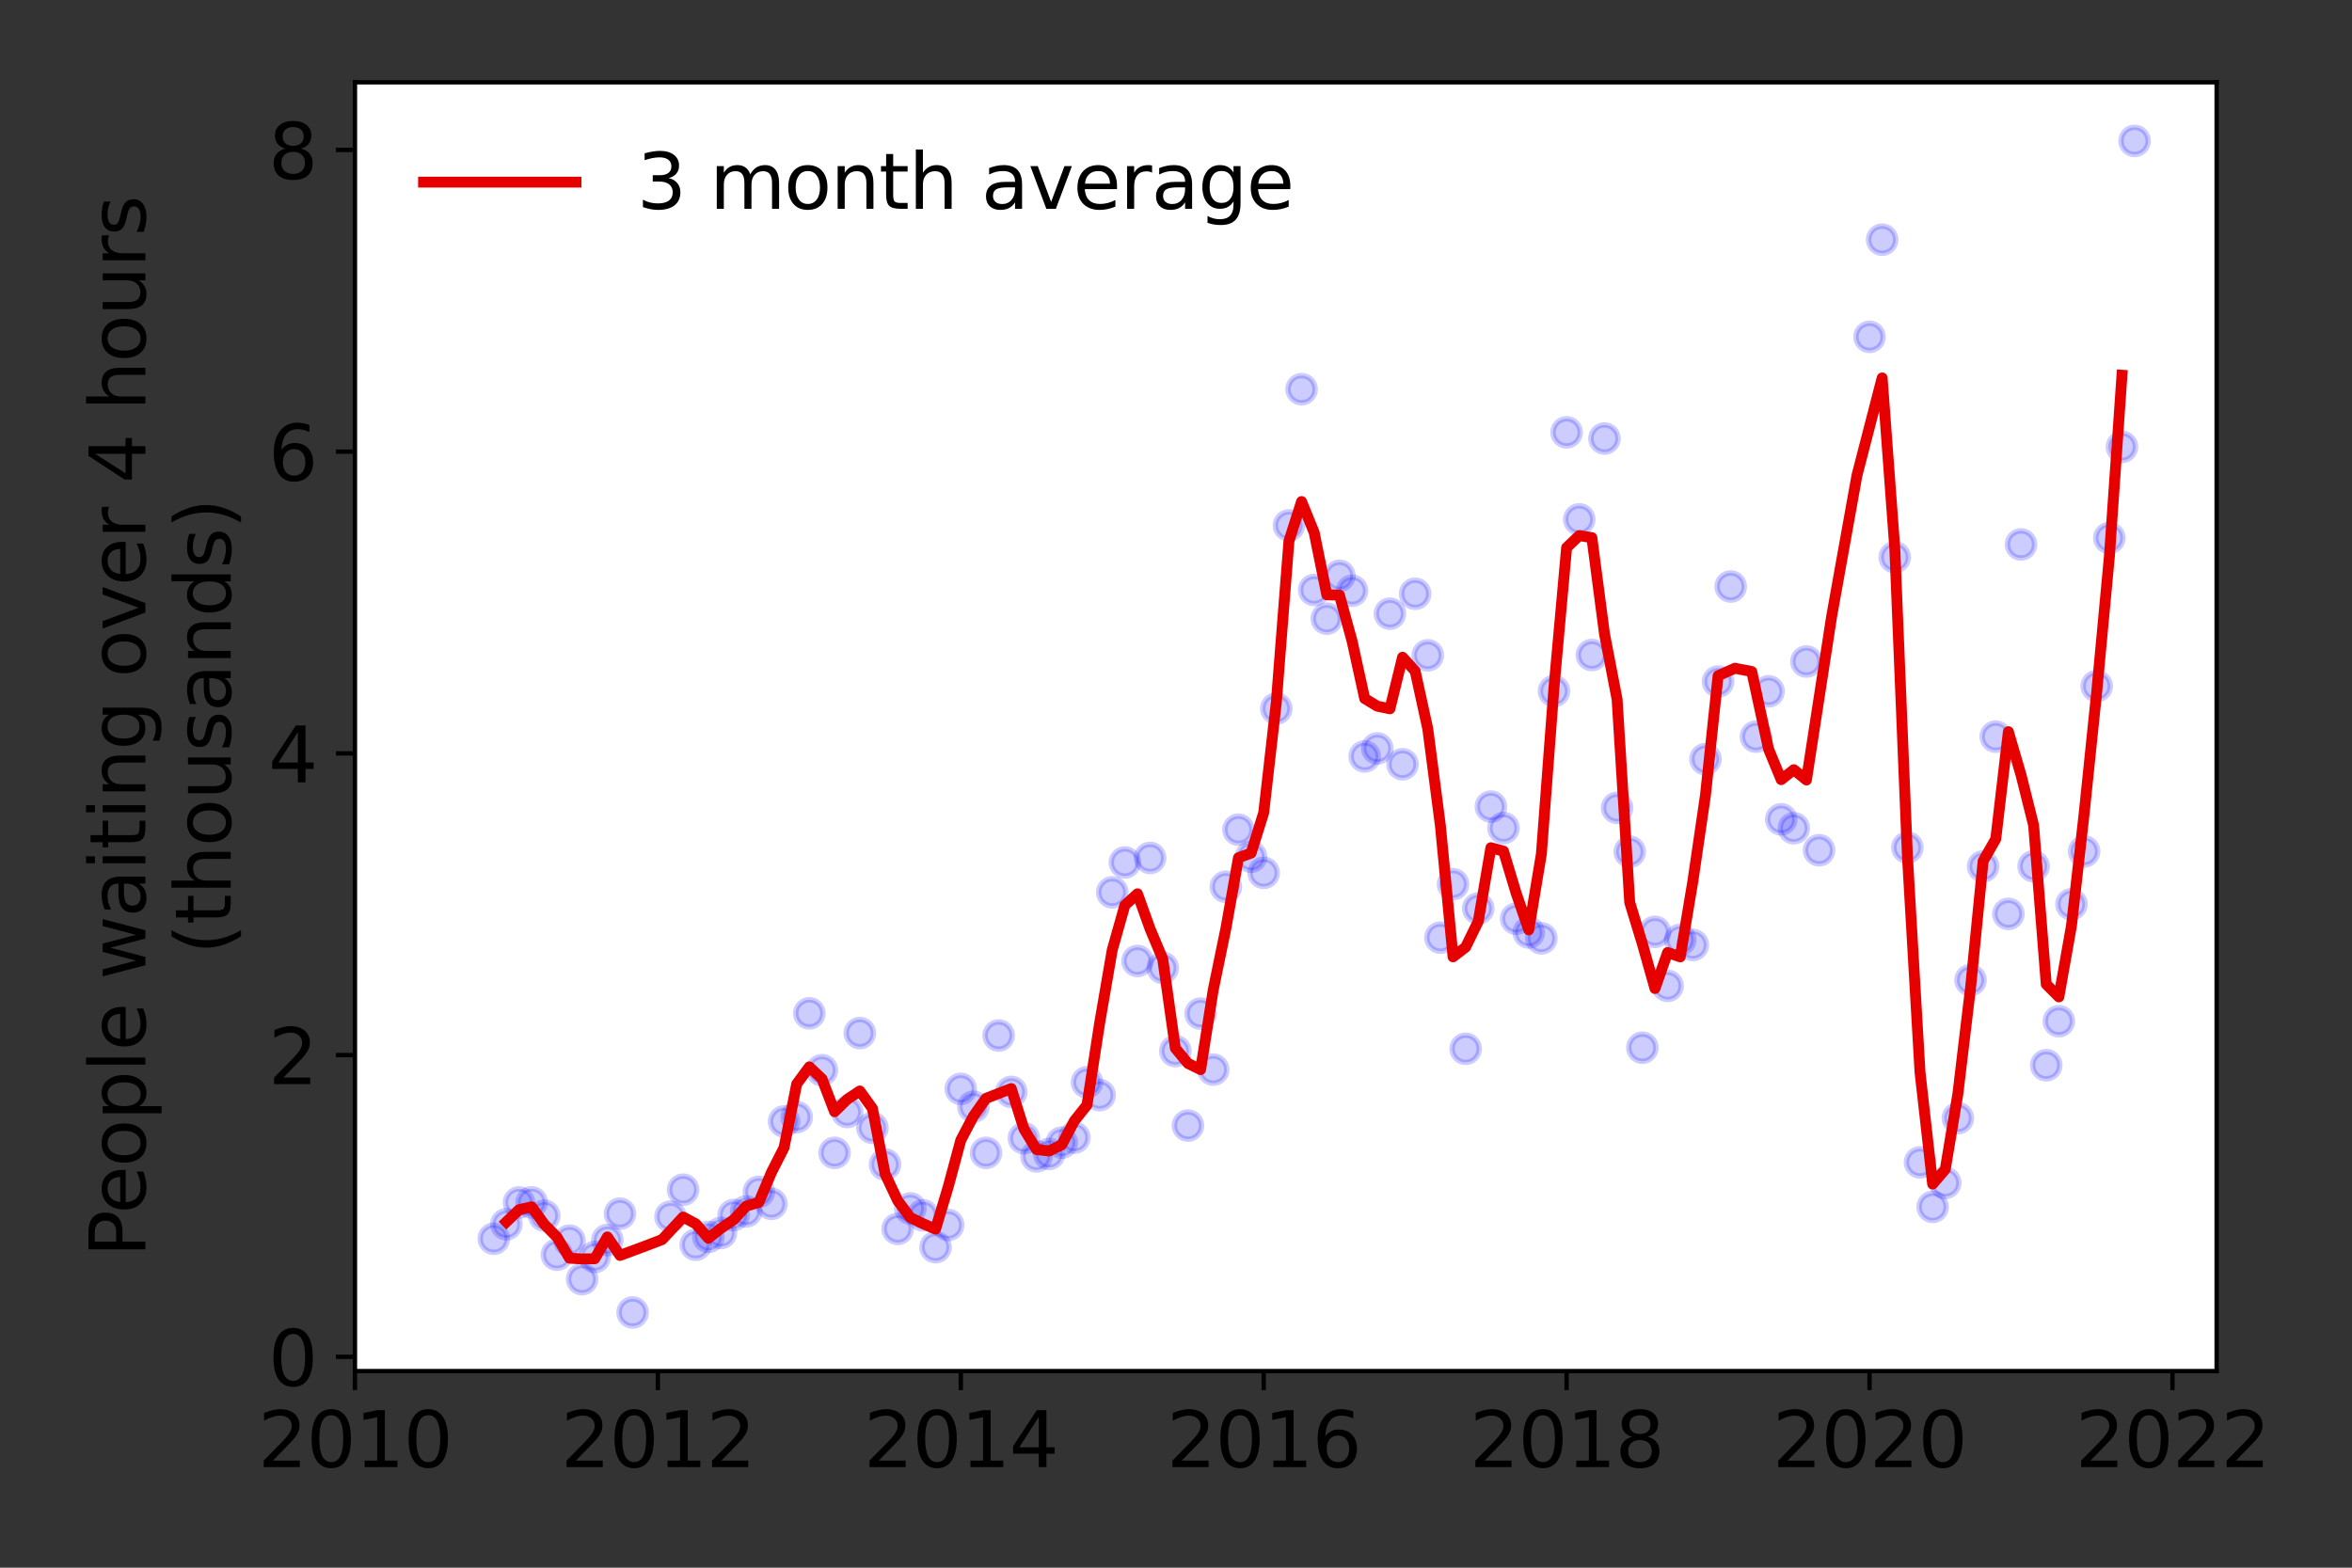 <?xml version="1.0" encoding="utf-8" standalone="no"?>
<!DOCTYPE svg PUBLIC "-//W3C//DTD SVG 1.1//EN"
  "http://www.w3.org/Graphics/SVG/1.1/DTD/svg11.dtd">
<svg height="288pt" version="1.1" viewBox="0 0 432 288" width="432pt" xmlns="http://www.w3.org/2000/svg" xmlns:xlink="http://www.w3.org/1999/xlink">
 <rect x="0" y="0" width="432" height="288" fill="#333333" stroke="none"/>
 <defs>
  <style type="text/css">*{stroke-linecap:butt;stroke-linejoin:round;}</style>
 </defs>
 <g id="figure_1">
  <g id="patch_1">
   <path d="M 0 288 
L 432 288 
L 432 0 
L 0 0 
z
" style="fill:none;"/>
  </g>
  <g id="axes_1">
   <g id="patch_2">
    <path d="M 65.195 251.88 
L 407.137 251.88 
L 407.137 15.12 
L 65.195 15.12 
z
" style="fill:#ffffff;"/>
   </g>
   <g id="matplotlib.axis_1">
    <g id="xtick_1">
     <g id="line2d_1">
      <defs>
       <path d="M 0 0 
L 0 3.5 
" id="m4b6d25c9b2" style="stroke:#000000;stroke-width:0.8;"/>
      </defs>
      <g>
       <use style="stroke:#000000;stroke-width:0.8;" x="65.195" xlink:href="#m4b6d25c9b2" y="251.88"/>
      </g>
     </g>
     <g id="text_1">
      <!-- 2010 -->
      <g transform="translate(47.38 269.518)scale(0.14 -0.14)">
       <defs>
        <path d="M 1228 531 
L 3431 531 
L 3431 0 
L 469 0 
L 469 531 
Q 828 903 1448 1529 
Q 2069 2156 2228 2338 
Q 2531 2678 2651 2914 
Q 2772 3150 2772 3378 
Q 2772 3750 2511 3984 
Q 2250 4219 1831 4219 
Q 1534 4219 1204 4116 
Q 875 4013 500 3803 
L 500 4441 
Q 881 4594 1212 4672 
Q 1544 4750 1819 4750 
Q 2544 4750 2975 4387 
Q 3406 4025 3406 3419 
Q 3406 3131 3298 2873 
Q 3191 2616 2906 2266 
Q 2828 2175 2409 1742 
Q 1991 1309 1228 531 
z
" id="DejaVuSans-32" transform="scale(0.016)"/>
        <path d="M 2034 4250 
Q 1547 4250 1301 3770 
Q 1056 3291 1056 2328 
Q 1056 1369 1301 889 
Q 1547 409 2034 409 
Q 2525 409 2770 889 
Q 3016 1369 3016 2328 
Q 3016 3291 2770 3770 
Q 2525 4250 2034 4250 
z
M 2034 4750 
Q 2819 4750 3233 4129 
Q 3647 3509 3647 2328 
Q 3647 1150 3233 529 
Q 2819 -91 2034 -91 
Q 1250 -91 836 529 
Q 422 1150 422 2328 
Q 422 3509 836 4129 
Q 1250 4750 2034 4750 
z
" id="DejaVuSans-30" transform="scale(0.016)"/>
        <path d="M 794 531 
L 1825 531 
L 1825 4091 
L 703 3866 
L 703 4441 
L 1819 4666 
L 2450 4666 
L 2450 531 
L 3481 531 
L 3481 0 
L 794 0 
L 794 531 
z
" id="DejaVuSans-31" transform="scale(0.016)"/>
       </defs>
       <use xlink:href="#DejaVuSans-32"/>
       <use x="63.623" xlink:href="#DejaVuSans-30"/>
       <use x="127.246" xlink:href="#DejaVuSans-31"/>
       <use x="190.869" xlink:href="#DejaVuSans-30"/>
      </g>
     </g>
    </g>
    <g id="xtick_2">
     <g id="line2d_2">
      <g>
       <use style="stroke:#000000;stroke-width:0.8;" x="120.833" xlink:href="#m4b6d25c9b2" y="251.88"/>
      </g>
     </g>
     <g id="text_2">
      <!-- 2012 -->
      <g transform="translate(103.018 269.518)scale(0.14 -0.14)">
       <use xlink:href="#DejaVuSans-32"/>
       <use x="63.623" xlink:href="#DejaVuSans-30"/>
       <use x="127.246" xlink:href="#DejaVuSans-31"/>
       <use x="190.869" xlink:href="#DejaVuSans-32"/>
      </g>
     </g>
    </g>
    <g id="xtick_3">
     <g id="line2d_3">
      <g>
       <use style="stroke:#000000;stroke-width:0.8;" x="176.471" xlink:href="#m4b6d25c9b2" y="251.88"/>
      </g>
     </g>
     <g id="text_3">
      <!-- 2014 -->
      <g transform="translate(158.656 269.518)scale(0.14 -0.14)">
       <defs>
        <path d="M 2419 4116 
L 825 1625 
L 2419 1625 
L 2419 4116 
z
M 2253 4666 
L 3047 4666 
L 3047 1625 
L 3713 1625 
L 3713 1100 
L 3047 1100 
L 3047 0 
L 2419 0 
L 2419 1100 
L 313 1100 
L 313 1709 
L 2253 4666 
z
" id="DejaVuSans-34" transform="scale(0.016)"/>
       </defs>
       <use xlink:href="#DejaVuSans-32"/>
       <use x="63.623" xlink:href="#DejaVuSans-30"/>
       <use x="127.246" xlink:href="#DejaVuSans-31"/>
       <use x="190.869" xlink:href="#DejaVuSans-34"/>
      </g>
     </g>
    </g>
    <g id="xtick_4">
     <g id="line2d_4">
      <g>
       <use style="stroke:#000000;stroke-width:0.8;" x="232.109" xlink:href="#m4b6d25c9b2" y="251.88"/>
      </g>
     </g>
     <g id="text_4">
      <!-- 2016 -->
      <g transform="translate(214.294 269.518)scale(0.14 -0.14)">
       <defs>
        <path d="M 2113 2584 
Q 1688 2584 1439 2293 
Q 1191 2003 1191 1497 
Q 1191 994 1439 701 
Q 1688 409 2113 409 
Q 2538 409 2786 701 
Q 3034 994 3034 1497 
Q 3034 2003 2786 2293 
Q 2538 2584 2113 2584 
z
M 3366 4563 
L 3366 3988 
Q 3128 4100 2886 4159 
Q 2644 4219 2406 4219 
Q 1781 4219 1451 3797 
Q 1122 3375 1075 2522 
Q 1259 2794 1537 2939 
Q 1816 3084 2150 3084 
Q 2853 3084 3261 2657 
Q 3669 2231 3669 1497 
Q 3669 778 3244 343 
Q 2819 -91 2113 -91 
Q 1303 -91 875 529 
Q 447 1150 447 2328 
Q 447 3434 972 4092 
Q 1497 4750 2381 4750 
Q 2619 4750 2861 4703 
Q 3103 4656 3366 4563 
z
" id="DejaVuSans-36" transform="scale(0.016)"/>
       </defs>
       <use xlink:href="#DejaVuSans-32"/>
       <use x="63.623" xlink:href="#DejaVuSans-30"/>
       <use x="127.246" xlink:href="#DejaVuSans-31"/>
       <use x="190.869" xlink:href="#DejaVuSans-36"/>
      </g>
     </g>
    </g>
    <g id="xtick_5">
     <g id="line2d_5">
      <g>
       <use style="stroke:#000000;stroke-width:0.8;" x="287.747" xlink:href="#m4b6d25c9b2" y="251.88"/>
      </g>
     </g>
     <g id="text_5">
      <!-- 2018 -->
      <g transform="translate(269.932 269.518)scale(0.14 -0.14)">
       <defs>
        <path d="M 2034 2216 
Q 1584 2216 1326 1975 
Q 1069 1734 1069 1313 
Q 1069 891 1326 650 
Q 1584 409 2034 409 
Q 2484 409 2743 651 
Q 3003 894 3003 1313 
Q 3003 1734 2745 1975 
Q 2488 2216 2034 2216 
z
M 1403 2484 
Q 997 2584 770 2862 
Q 544 3141 544 3541 
Q 544 4100 942 4425 
Q 1341 4750 2034 4750 
Q 2731 4750 3128 4425 
Q 3525 4100 3525 3541 
Q 3525 3141 3298 2862 
Q 3072 2584 2669 2484 
Q 3125 2378 3379 2068 
Q 3634 1759 3634 1313 
Q 3634 634 3220 271 
Q 2806 -91 2034 -91 
Q 1263 -91 848 271 
Q 434 634 434 1313 
Q 434 1759 690 2068 
Q 947 2378 1403 2484 
z
M 1172 3481 
Q 1172 3119 1398 2916 
Q 1625 2713 2034 2713 
Q 2441 2713 2670 2916 
Q 2900 3119 2900 3481 
Q 2900 3844 2670 4047 
Q 2441 4250 2034 4250 
Q 1625 4250 1398 4047 
Q 1172 3844 1172 3481 
z
" id="DejaVuSans-38" transform="scale(0.016)"/>
       </defs>
       <use xlink:href="#DejaVuSans-32"/>
       <use x="63.623" xlink:href="#DejaVuSans-30"/>
       <use x="127.246" xlink:href="#DejaVuSans-31"/>
       <use x="190.869" xlink:href="#DejaVuSans-38"/>
      </g>
     </g>
    </g>
    <g id="xtick_6">
     <g id="line2d_6">
      <g>
       <use style="stroke:#000000;stroke-width:0.8;" x="343.385" xlink:href="#m4b6d25c9b2" y="251.88"/>
      </g>
     </g>
     <g id="text_6">
      <!-- 2020 -->
      <g transform="translate(325.57 269.518)scale(0.14 -0.14)">
       <use xlink:href="#DejaVuSans-32"/>
       <use x="63.623" xlink:href="#DejaVuSans-30"/>
       <use x="127.246" xlink:href="#DejaVuSans-32"/>
       <use x="190.869" xlink:href="#DejaVuSans-30"/>
      </g>
     </g>
    </g>
    <g id="xtick_7">
     <g id="line2d_7">
      <g>
       <use style="stroke:#000000;stroke-width:0.8;" x="399.023" xlink:href="#m4b6d25c9b2" y="251.88"/>
      </g>
     </g>
     <g id="text_7">
      <!-- 2022 -->
      <g transform="translate(381.208 269.518)scale(0.14 -0.14)">
       <use xlink:href="#DejaVuSans-32"/>
       <use x="63.623" xlink:href="#DejaVuSans-30"/>
       <use x="127.246" xlink:href="#DejaVuSans-32"/>
       <use x="190.869" xlink:href="#DejaVuSans-32"/>
      </g>
     </g>
    </g>
   </g>
   <g id="matplotlib.axis_2">
    <g id="ytick_1">
     <g id="line2d_8">
      <defs>
       <path d="M 0 0 
L -3.5 0 
" id="m728ed36828" style="stroke:#000000;stroke-width:0.8;"/>
      </defs>
      <g>
       <use style="stroke:#000000;stroke-width:0.8;" x="65.195" xlink:href="#m728ed36828" y="249.266"/>
      </g>
     </g>
     <g id="text_8">
      <!-- 0 -->
      <g transform="translate(49.288 254.585)scale(0.14 -0.14)">
       <use xlink:href="#DejaVuSans-30"/>
      </g>
     </g>
    </g>
    <g id="ytick_2">
     <g id="line2d_9">
      <g>
       <use style="stroke:#000000;stroke-width:0.8;" x="65.195" xlink:href="#m728ed36828" y="193.836"/>
      </g>
     </g>
     <g id="text_9">
      <!-- 2 -->
      <g transform="translate(49.288 199.155)scale(0.14 -0.14)">
       <use xlink:href="#DejaVuSans-32"/>
      </g>
     </g>
    </g>
    <g id="ytick_3">
     <g id="line2d_10">
      <g>
       <use style="stroke:#000000;stroke-width:0.8;" x="65.195" xlink:href="#m728ed36828" y="138.406"/>
      </g>
     </g>
     <g id="text_10">
      <!-- 4 -->
      <g transform="translate(49.288 143.724)scale(0.14 -0.14)">
       <use xlink:href="#DejaVuSans-34"/>
      </g>
     </g>
    </g>
    <g id="ytick_4">
     <g id="line2d_11">
      <g>
       <use style="stroke:#000000;stroke-width:0.8;" x="65.195" xlink:href="#m728ed36828" y="82.975"/>
      </g>
     </g>
     <g id="text_11">
      <!-- 6 -->
      <g transform="translate(49.288 88.294)scale(0.14 -0.14)">
       <use xlink:href="#DejaVuSans-36"/>
      </g>
     </g>
    </g>
    <g id="ytick_5">
     <g id="line2d_12">
      <g>
       <use style="stroke:#000000;stroke-width:0.8;" x="65.195" xlink:href="#m728ed36828" y="27.545"/>
      </g>
     </g>
     <g id="text_12">
      <!-- 8 -->
      <g transform="translate(49.288 32.864)scale(0.14 -0.14)">
       <use xlink:href="#DejaVuSans-38"/>
      </g>
     </g>
    </g>
    <g id="text_13">
     <!-- People waiting over 4 hours -->
     <g transform="translate(26.699 230.925)rotate(-90)scale(0.14 -0.14)">
      <defs>
       <path d="M 1259 4147 
L 1259 2394 
L 2053 2394 
Q 2494 2394 2734 2622 
Q 2975 2850 2975 3272 
Q 2975 3691 2734 3919 
Q 2494 4147 2053 4147 
L 1259 4147 
z
M 628 4666 
L 2053 4666 
Q 2838 4666 3239 4311 
Q 3641 3956 3641 3272 
Q 3641 2581 3239 2228 
Q 2838 1875 2053 1875 
L 1259 1875 
L 1259 0 
L 628 0 
L 628 4666 
z
" id="DejaVuSans-50" transform="scale(0.016)"/>
       <path d="M 3597 1894 
L 3597 1613 
L 953 1613 
Q 991 1019 1311 708 
Q 1631 397 2203 397 
Q 2534 397 2845 478 
Q 3156 559 3463 722 
L 3463 178 
Q 3153 47 2828 -22 
Q 2503 -91 2169 -91 
Q 1331 -91 842 396 
Q 353 884 353 1716 
Q 353 2575 817 3079 
Q 1281 3584 2069 3584 
Q 2775 3584 3186 3129 
Q 3597 2675 3597 1894 
z
M 3022 2063 
Q 3016 2534 2758 2815 
Q 2500 3097 2075 3097 
Q 1594 3097 1305 2825 
Q 1016 2553 972 2059 
L 3022 2063 
z
" id="DejaVuSans-65" transform="scale(0.016)"/>
       <path d="M 1959 3097 
Q 1497 3097 1228 2736 
Q 959 2375 959 1747 
Q 959 1119 1226 758 
Q 1494 397 1959 397 
Q 2419 397 2687 759 
Q 2956 1122 2956 1747 
Q 2956 2369 2687 2733 
Q 2419 3097 1959 3097 
z
M 1959 3584 
Q 2709 3584 3137 3096 
Q 3566 2609 3566 1747 
Q 3566 888 3137 398 
Q 2709 -91 1959 -91 
Q 1206 -91 779 398 
Q 353 888 353 1747 
Q 353 2609 779 3096 
Q 1206 3584 1959 3584 
z
" id="DejaVuSans-6f" transform="scale(0.016)"/>
       <path d="M 1159 525 
L 1159 -1331 
L 581 -1331 
L 581 3500 
L 1159 3500 
L 1159 2969 
Q 1341 3281 1617 3432 
Q 1894 3584 2278 3584 
Q 2916 3584 3314 3078 
Q 3713 2572 3713 1747 
Q 3713 922 3314 415 
Q 2916 -91 2278 -91 
Q 1894 -91 1617 61 
Q 1341 213 1159 525 
z
M 3116 1747 
Q 3116 2381 2855 2742 
Q 2594 3103 2138 3103 
Q 1681 3103 1420 2742 
Q 1159 2381 1159 1747 
Q 1159 1113 1420 752 
Q 1681 391 2138 391 
Q 2594 391 2855 752 
Q 3116 1113 3116 1747 
z
" id="DejaVuSans-70" transform="scale(0.016)"/>
       <path d="M 603 4863 
L 1178 4863 
L 1178 0 
L 603 0 
L 603 4863 
z
" id="DejaVuSans-6c" transform="scale(0.016)"/>
       <path id="DejaVuSans-20" transform="scale(0.016)"/>
       <path d="M 269 3500 
L 844 3500 
L 1563 769 
L 2278 3500 
L 2956 3500 
L 3675 769 
L 4391 3500 
L 4966 3500 
L 4050 0 
L 3372 0 
L 2619 2869 
L 1863 0 
L 1184 0 
L 269 3500 
z
" id="DejaVuSans-77" transform="scale(0.016)"/>
       <path d="M 2194 1759 
Q 1497 1759 1228 1600 
Q 959 1441 959 1056 
Q 959 750 1161 570 
Q 1363 391 1709 391 
Q 2188 391 2477 730 
Q 2766 1069 2766 1631 
L 2766 1759 
L 2194 1759 
z
M 3341 1997 
L 3341 0 
L 2766 0 
L 2766 531 
Q 2569 213 2275 61 
Q 1981 -91 1556 -91 
Q 1019 -91 701 211 
Q 384 513 384 1019 
Q 384 1609 779 1909 
Q 1175 2209 1959 2209 
L 2766 2209 
L 2766 2266 
Q 2766 2663 2505 2880 
Q 2244 3097 1772 3097 
Q 1472 3097 1187 3025 
Q 903 2953 641 2809 
L 641 3341 
Q 956 3463 1253 3523 
Q 1550 3584 1831 3584 
Q 2591 3584 2966 3190 
Q 3341 2797 3341 1997 
z
" id="DejaVuSans-61" transform="scale(0.016)"/>
       <path d="M 603 3500 
L 1178 3500 
L 1178 0 
L 603 0 
L 603 3500 
z
M 603 4863 
L 1178 4863 
L 1178 4134 
L 603 4134 
L 603 4863 
z
" id="DejaVuSans-69" transform="scale(0.016)"/>
       <path d="M 1172 4494 
L 1172 3500 
L 2356 3500 
L 2356 3053 
L 1172 3053 
L 1172 1153 
Q 1172 725 1289 603 
Q 1406 481 1766 481 
L 2356 481 
L 2356 0 
L 1766 0 
Q 1100 0 847 248 
Q 594 497 594 1153 
L 594 3053 
L 172 3053 
L 172 3500 
L 594 3500 
L 594 4494 
L 1172 4494 
z
" id="DejaVuSans-74" transform="scale(0.016)"/>
       <path d="M 3513 2113 
L 3513 0 
L 2938 0 
L 2938 2094 
Q 2938 2591 2744 2837 
Q 2550 3084 2163 3084 
Q 1697 3084 1428 2787 
Q 1159 2491 1159 1978 
L 1159 0 
L 581 0 
L 581 3500 
L 1159 3500 
L 1159 2956 
Q 1366 3272 1645 3428 
Q 1925 3584 2291 3584 
Q 2894 3584 3203 3211 
Q 3513 2838 3513 2113 
z
" id="DejaVuSans-6e" transform="scale(0.016)"/>
       <path d="M 2906 1791 
Q 2906 2416 2648 2759 
Q 2391 3103 1925 3103 
Q 1463 3103 1205 2759 
Q 947 2416 947 1791 
Q 947 1169 1205 825 
Q 1463 481 1925 481 
Q 2391 481 2648 825 
Q 2906 1169 2906 1791 
z
M 3481 434 
Q 3481 -459 3084 -895 
Q 2688 -1331 1869 -1331 
Q 1566 -1331 1297 -1286 
Q 1028 -1241 775 -1147 
L 775 -588 
Q 1028 -725 1275 -790 
Q 1522 -856 1778 -856 
Q 2344 -856 2625 -561 
Q 2906 -266 2906 331 
L 2906 616 
Q 2728 306 2450 153 
Q 2172 0 1784 0 
Q 1141 0 747 490 
Q 353 981 353 1791 
Q 353 2603 747 3093 
Q 1141 3584 1784 3584 
Q 2172 3584 2450 3431 
Q 2728 3278 2906 2969 
L 2906 3500 
L 3481 3500 
L 3481 434 
z
" id="DejaVuSans-67" transform="scale(0.016)"/>
       <path d="M 191 3500 
L 800 3500 
L 1894 563 
L 2988 3500 
L 3597 3500 
L 2284 0 
L 1503 0 
L 191 3500 
z
" id="DejaVuSans-76" transform="scale(0.016)"/>
       <path d="M 2631 2963 
Q 2534 3019 2420 3045 
Q 2306 3072 2169 3072 
Q 1681 3072 1420 2755 
Q 1159 2438 1159 1844 
L 1159 0 
L 581 0 
L 581 3500 
L 1159 3500 
L 1159 2956 
Q 1341 3275 1631 3429 
Q 1922 3584 2338 3584 
Q 2397 3584 2469 3576 
Q 2541 3569 2628 3553 
L 2631 2963 
z
" id="DejaVuSans-72" transform="scale(0.016)"/>
       <path d="M 3513 2113 
L 3513 0 
L 2938 0 
L 2938 2094 
Q 2938 2591 2744 2837 
Q 2550 3084 2163 3084 
Q 1697 3084 1428 2787 
Q 1159 2491 1159 1978 
L 1159 0 
L 581 0 
L 581 4863 
L 1159 4863 
L 1159 2956 
Q 1366 3272 1645 3428 
Q 1925 3584 2291 3584 
Q 2894 3584 3203 3211 
Q 3513 2838 3513 2113 
z
" id="DejaVuSans-68" transform="scale(0.016)"/>
       <path d="M 544 1381 
L 544 3500 
L 1119 3500 
L 1119 1403 
Q 1119 906 1312 657 
Q 1506 409 1894 409 
Q 2359 409 2629 706 
Q 2900 1003 2900 1516 
L 2900 3500 
L 3475 3500 
L 3475 0 
L 2900 0 
L 2900 538 
Q 2691 219 2414 64 
Q 2138 -91 1772 -91 
Q 1169 -91 856 284 
Q 544 659 544 1381 
z
M 1991 3584 
L 1991 3584 
z
" id="DejaVuSans-75" transform="scale(0.016)"/>
       <path d="M 2834 3397 
L 2834 2853 
Q 2591 2978 2328 3040 
Q 2066 3103 1784 3103 
Q 1356 3103 1142 2972 
Q 928 2841 928 2578 
Q 928 2378 1081 2264 
Q 1234 2150 1697 2047 
L 1894 2003 
Q 2506 1872 2764 1633 
Q 3022 1394 3022 966 
Q 3022 478 2636 193 
Q 2250 -91 1575 -91 
Q 1294 -91 989 -36 
Q 684 19 347 128 
L 347 722 
Q 666 556 975 473 
Q 1284 391 1588 391 
Q 1994 391 2212 530 
Q 2431 669 2431 922 
Q 2431 1156 2273 1281 
Q 2116 1406 1581 1522 
L 1381 1569 
Q 847 1681 609 1914 
Q 372 2147 372 2553 
Q 372 3047 722 3315 
Q 1072 3584 1716 3584 
Q 2034 3584 2315 3537 
Q 2597 3491 2834 3397 
z
" id="DejaVuSans-73" transform="scale(0.016)"/>
      </defs>
      <use xlink:href="#DejaVuSans-50"/>
      <use x="56.678" xlink:href="#DejaVuSans-65"/>
      <use x="118.201" xlink:href="#DejaVuSans-6f"/>
      <use x="179.383" xlink:href="#DejaVuSans-70"/>
      <use x="242.859" xlink:href="#DejaVuSans-6c"/>
      <use x="270.643" xlink:href="#DejaVuSans-65"/>
      <use x="332.166" xlink:href="#DejaVuSans-20"/>
      <use x="363.953" xlink:href="#DejaVuSans-77"/>
      <use x="445.74" xlink:href="#DejaVuSans-61"/>
      <use x="507.02" xlink:href="#DejaVuSans-69"/>
      <use x="534.803" xlink:href="#DejaVuSans-74"/>
      <use x="574.012" xlink:href="#DejaVuSans-69"/>
      <use x="601.795" xlink:href="#DejaVuSans-6e"/>
      <use x="665.174" xlink:href="#DejaVuSans-67"/>
      <use x="728.65" xlink:href="#DejaVuSans-20"/>
      <use x="760.438" xlink:href="#DejaVuSans-6f"/>
      <use x="821.619" xlink:href="#DejaVuSans-76"/>
      <use x="880.799" xlink:href="#DejaVuSans-65"/>
      <use x="942.322" xlink:href="#DejaVuSans-72"/>
      <use x="983.436" xlink:href="#DejaVuSans-20"/>
      <use x="1015.223" xlink:href="#DejaVuSans-34"/>
      <use x="1078.846" xlink:href="#DejaVuSans-20"/>
      <use x="1110.633" xlink:href="#DejaVuSans-68"/>
      <use x="1174.012" xlink:href="#DejaVuSans-6f"/>
      <use x="1235.193" xlink:href="#DejaVuSans-75"/>
      <use x="1298.572" xlink:href="#DejaVuSans-72"/>
      <use x="1339.686" xlink:href="#DejaVuSans-73"/>
     </g>
     <!-- (thousands) -->
     <g transform="translate(42.376 175.325)rotate(-90)scale(0.14 -0.14)">
      <defs>
       <path d="M 1984 4856 
Q 1566 4138 1362 3434 
Q 1159 2731 1159 2009 
Q 1159 1288 1364 580 
Q 1569 -128 1984 -844 
L 1484 -844 
Q 1016 -109 783 600 
Q 550 1309 550 2009 
Q 550 2706 781 3412 
Q 1013 4119 1484 4856 
L 1984 4856 
z
" id="DejaVuSans-28" transform="scale(0.016)"/>
       <path d="M 2906 2969 
L 2906 4863 
L 3481 4863 
L 3481 0 
L 2906 0 
L 2906 525 
Q 2725 213 2448 61 
Q 2172 -91 1784 -91 
Q 1150 -91 751 415 
Q 353 922 353 1747 
Q 353 2572 751 3078 
Q 1150 3584 1784 3584 
Q 2172 3584 2448 3432 
Q 2725 3281 2906 2969 
z
M 947 1747 
Q 947 1113 1208 752 
Q 1469 391 1925 391 
Q 2381 391 2643 752 
Q 2906 1113 2906 1747 
Q 2906 2381 2643 2742 
Q 2381 3103 1925 3103 
Q 1469 3103 1208 2742 
Q 947 2381 947 1747 
z
" id="DejaVuSans-64" transform="scale(0.016)"/>
       <path d="M 513 4856 
L 1013 4856 
Q 1481 4119 1714 3412 
Q 1947 2706 1947 2009 
Q 1947 1309 1714 600 
Q 1481 -109 1013 -844 
L 513 -844 
Q 928 -128 1133 580 
Q 1338 1288 1338 2009 
Q 1338 2731 1133 3434 
Q 928 4138 513 4856 
z
" id="DejaVuSans-29" transform="scale(0.016)"/>
      </defs>
      <use xlink:href="#DejaVuSans-28"/>
      <use x="39.014" xlink:href="#DejaVuSans-74"/>
      <use x="78.223" xlink:href="#DejaVuSans-68"/>
      <use x="141.602" xlink:href="#DejaVuSans-6f"/>
      <use x="202.783" xlink:href="#DejaVuSans-75"/>
      <use x="266.162" xlink:href="#DejaVuSans-73"/>
      <use x="318.262" xlink:href="#DejaVuSans-61"/>
      <use x="379.541" xlink:href="#DejaVuSans-6e"/>
      <use x="442.92" xlink:href="#DejaVuSans-64"/>
      <use x="506.396" xlink:href="#DejaVuSans-73"/>
      <use x="558.496" xlink:href="#DejaVuSans-29"/>
     </g>
    </g>
   </g>
   <g id="line2d_13">
    <defs>
     <path d="M 0 2.5 
C 0.663 2.5 1.299 2.237 1.768 1.768 
C 2.237 1.299 2.5 0.663 2.5 0 
C 2.5 -0.663 2.237 -1.299 1.768 -1.768 
C 1.299 -2.237 0.663 -2.5 0 -2.5 
C -0.663 -2.5 -1.299 -2.237 -1.768 -1.768 
C -2.237 -1.299 -2.5 -0.663 -2.5 0 
C -2.5 0.663 -2.237 1.299 -1.768 1.768 
C -1.299 2.237 -0.663 2.5 0 2.5 
z
" id="mbc664d5c40" style="stroke:#0000ff;stroke-opacity:0.2;"/>
    </defs>
    <g clip-path="url(#pdfb849d3f4)">
     <use style="fill:#0000ff;fill-opacity:0.2;stroke:#0000ff;stroke-opacity:0.2;" x="392.068" xlink:href="#mbc664d5c40" y="25.882"/>
     <use style="fill:#0000ff;fill-opacity:0.2;stroke:#0000ff;stroke-opacity:0.2;" x="389.75" xlink:href="#mbc664d5c40" y="82.088"/>
     <use style="fill:#0000ff;fill-opacity:0.2;stroke:#0000ff;stroke-opacity:0.2;" x="387.432" xlink:href="#mbc664d5c40" y="98.828"/>
     <use style="fill:#0000ff;fill-opacity:0.2;stroke:#0000ff;stroke-opacity:0.2;" x="385.114" xlink:href="#mbc664d5c40" y="126.045"/>
     <use style="fill:#0000ff;fill-opacity:0.2;stroke:#0000ff;stroke-opacity:0.2;" x="382.795" xlink:href="#mbc664d5c40" y="156.42"/>
     <use style="fill:#0000ff;fill-opacity:0.2;stroke:#0000ff;stroke-opacity:0.2;" x="380.477" xlink:href="#mbc664d5c40" y="166.121"/>
     <use style="fill:#0000ff;fill-opacity:0.2;stroke:#0000ff;stroke-opacity:0.2;" x="378.159" xlink:href="#mbc664d5c40" y="187.6"/>
     <use style="fill:#0000ff;fill-opacity:0.2;stroke:#0000ff;stroke-opacity:0.2;" x="375.841" xlink:href="#mbc664d5c40" y="195.693"/>
     <use style="fill:#0000ff;fill-opacity:0.2;stroke:#0000ff;stroke-opacity:0.2;" x="373.522" xlink:href="#mbc664d5c40" y="159.137"/>
     <use style="fill:#0000ff;fill-opacity:0.2;stroke:#0000ff;stroke-opacity:0.2;" x="371.204" xlink:href="#mbc664d5c40" y="100.02"/>
     <use style="fill:#0000ff;fill-opacity:0.2;stroke:#0000ff;stroke-opacity:0.2;" x="368.886" xlink:href="#mbc664d5c40" y="167.895"/>
     <use style="fill:#0000ff;fill-opacity:0.2;stroke:#0000ff;stroke-opacity:0.2;" x="366.568" xlink:href="#mbc664d5c40" y="135.329"/>
     <use style="fill:#0000ff;fill-opacity:0.2;stroke:#0000ff;stroke-opacity:0.2;" x="364.249" xlink:href="#mbc664d5c40" y="159.164"/>
     <use style="fill:#0000ff;fill-opacity:0.2;stroke:#0000ff;stroke-opacity:0.2;" x="361.931" xlink:href="#mbc664d5c40" y="180.062"/>
     <use style="fill:#0000ff;fill-opacity:0.2;stroke:#0000ff;stroke-opacity:0.2;" x="359.613" xlink:href="#mbc664d5c40" y="205.421"/>
     <use style="fill:#0000ff;fill-opacity:0.2;stroke:#0000ff;stroke-opacity:0.2;" x="357.295" xlink:href="#mbc664d5c40" y="217.311"/>
     <use style="fill:#0000ff;fill-opacity:0.2;stroke:#0000ff;stroke-opacity:0.2;" x="354.976" xlink:href="#mbc664d5c40" y="221.718"/>
     <use style="fill:#0000ff;fill-opacity:0.2;stroke:#0000ff;stroke-opacity:0.2;" x="352.658" xlink:href="#mbc664d5c40" y="213.542"/>
     <use style="fill:#0000ff;fill-opacity:0.2;stroke:#0000ff;stroke-opacity:0.2;" x="350.34" xlink:href="#mbc664d5c40" y="155.7"/>
     <use style="fill:#0000ff;fill-opacity:0.2;stroke:#0000ff;stroke-opacity:0.2;" x="348.022" xlink:href="#mbc664d5c40" y="102.376"/>
     <use style="fill:#0000ff;fill-opacity:0.2;stroke:#0000ff;stroke-opacity:0.2;" x="345.703" xlink:href="#mbc664d5c40" y="44.035"/>
     <use style="fill:#0000ff;fill-opacity:0.2;stroke:#0000ff;stroke-opacity:0.2;" x="343.385" xlink:href="#mbc664d5c40" y="61.884"/>
     <use style="fill:#0000ff;fill-opacity:0.2;stroke:#0000ff;stroke-opacity:0.2;" x="334.112" xlink:href="#mbc664d5c40" y="156.199"/>
     <use style="fill:#0000ff;fill-opacity:0.2;stroke:#0000ff;stroke-opacity:0.2;" x="331.794" xlink:href="#mbc664d5c40" y="121.527"/>
     <use style="fill:#0000ff;fill-opacity:0.2;stroke:#0000ff;stroke-opacity:0.2;" x="329.476" xlink:href="#mbc664d5c40" y="152.152"/>
     <use style="fill:#0000ff;fill-opacity:0.2;stroke:#0000ff;stroke-opacity:0.2;" x="327.157" xlink:href="#mbc664d5c40" y="150.517"/>
     <use style="fill:#0000ff;fill-opacity:0.2;stroke:#0000ff;stroke-opacity:0.2;" x="324.839" xlink:href="#mbc664d5c40" y="127.015"/>
     <use style="fill:#0000ff;fill-opacity:0.2;stroke:#0000ff;stroke-opacity:0.2;" x="322.521" xlink:href="#mbc664d5c40" y="135.329"/>
     <use style="fill:#0000ff;fill-opacity:0.2;stroke:#0000ff;stroke-opacity:0.2;" x="317.884" xlink:href="#mbc664d5c40" y="107.753"/>
     <use style="fill:#0000ff;fill-opacity:0.2;stroke:#0000ff;stroke-opacity:0.2;" x="315.566" xlink:href="#mbc664d5c40" y="125.213"/>
     <use style="fill:#0000ff;fill-opacity:0.2;stroke:#0000ff;stroke-opacity:0.2;" x="313.248" xlink:href="#mbc664d5c40" y="139.459"/>
     <use style="fill:#0000ff;fill-opacity:0.2;stroke:#0000ff;stroke-opacity:0.2;" x="310.93" xlink:href="#mbc664d5c40" y="173.604"/>
     <use style="fill:#0000ff;fill-opacity:0.2;stroke:#0000ff;stroke-opacity:0.2;" x="308.611" xlink:href="#mbc664d5c40" y="172.662"/>
     <use style="fill:#0000ff;fill-opacity:0.2;stroke:#0000ff;stroke-opacity:0.2;" x="306.293" xlink:href="#mbc664d5c40" y="181.115"/>
     <use style="fill:#0000ff;fill-opacity:0.2;stroke:#0000ff;stroke-opacity:0.2;" x="303.975" xlink:href="#mbc664d5c40" y="171.193"/>
     <use style="fill:#0000ff;fill-opacity:0.2;stroke:#0000ff;stroke-opacity:0.2;" x="301.657" xlink:href="#mbc664d5c40" y="192.478"/>
     <use style="fill:#0000ff;fill-opacity:0.2;stroke:#0000ff;stroke-opacity:0.2;" x="299.338" xlink:href="#mbc664d5c40" y="156.476"/>
     <use style="fill:#0000ff;fill-opacity:0.2;stroke:#0000ff;stroke-opacity:0.2;" x="297.02" xlink:href="#mbc664d5c40" y="148.411"/>
     <use style="fill:#0000ff;fill-opacity:0.2;stroke:#0000ff;stroke-opacity:0.2;" x="294.702" xlink:href="#mbc664d5c40" y="80.564"/>
     <use style="fill:#0000ff;fill-opacity:0.2;stroke:#0000ff;stroke-opacity:0.2;" x="292.384" xlink:href="#mbc664d5c40" y="120.335"/>
     <use style="fill:#0000ff;fill-opacity:0.2;stroke:#0000ff;stroke-opacity:0.2;" x="290.065" xlink:href="#mbc664d5c40" y="95.419"/>
     <use style="fill:#0000ff;fill-opacity:0.2;stroke:#0000ff;stroke-opacity:0.2;" x="287.747" xlink:href="#mbc664d5c40" y="79.428"/>
     <use style="fill:#0000ff;fill-opacity:0.2;stroke:#0000ff;stroke-opacity:0.2;" x="285.429" xlink:href="#mbc664d5c40" y="126.959"/>
     <use style="fill:#0000ff;fill-opacity:0.2;stroke:#0000ff;stroke-opacity:0.2;" x="283.111" xlink:href="#mbc664d5c40" y="172.384"/>
     <use style="fill:#0000ff;fill-opacity:0.2;stroke:#0000ff;stroke-opacity:0.2;" x="280.792" xlink:href="#mbc664d5c40" y="171.304"/>
     <use style="fill:#0000ff;fill-opacity:0.2;stroke:#0000ff;stroke-opacity:0.2;" x="278.474" xlink:href="#mbc664d5c40" y="168.781"/>
     <use style="fill:#0000ff;fill-opacity:0.2;stroke:#0000ff;stroke-opacity:0.2;" x="276.156" xlink:href="#mbc664d5c40" y="152.125"/>
     <use style="fill:#0000ff;fill-opacity:0.2;stroke:#0000ff;stroke-opacity:0.2;" x="273.838" xlink:href="#mbc664d5c40" y="148.189"/>
     <use style="fill:#0000ff;fill-opacity:0.2;stroke:#0000ff;stroke-opacity:0.2;" x="271.519" xlink:href="#mbc664d5c40" y="166.897"/>
     <use style="fill:#0000ff;fill-opacity:0.2;stroke:#0000ff;stroke-opacity:0.2;" x="269.201" xlink:href="#mbc664d5c40" y="192.672"/>
     <use style="fill:#0000ff;fill-opacity:0.2;stroke:#0000ff;stroke-opacity:0.2;" x="266.883" xlink:href="#mbc664d5c40" y="162.435"/>
     <use style="fill:#0000ff;fill-opacity:0.2;stroke:#0000ff;stroke-opacity:0.2;" x="264.565" xlink:href="#mbc664d5c40" y="172.246"/>
     <use style="fill:#0000ff;fill-opacity:0.2;stroke:#0000ff;stroke-opacity:0.2;" x="262.246" xlink:href="#mbc664d5c40" y="120.391"/>
     <use style="fill:#0000ff;fill-opacity:0.2;stroke:#0000ff;stroke-opacity:0.2;" x="259.928" xlink:href="#mbc664d5c40" y="109.083"/>
     <use style="fill:#0000ff;fill-opacity:0.2;stroke:#0000ff;stroke-opacity:0.2;" x="257.61" xlink:href="#mbc664d5c40" y="140.401"/>
     <use style="fill:#0000ff;fill-opacity:0.2;stroke:#0000ff;stroke-opacity:0.2;" x="255.292" xlink:href="#mbc664d5c40" y="112.741"/>
     <use style="fill:#0000ff;fill-opacity:0.2;stroke:#0000ff;stroke-opacity:0.2;" x="252.973" xlink:href="#mbc664d5c40" y="137.491"/>
     <use style="fill:#0000ff;fill-opacity:0.2;stroke:#0000ff;stroke-opacity:0.2;" x="250.655" xlink:href="#mbc664d5c40" y="138.96"/>
     <use style="fill:#0000ff;fill-opacity:0.2;stroke:#0000ff;stroke-opacity:0.2;" x="248.337" xlink:href="#mbc664d5c40" y="108.529"/>
     <use style="fill:#0000ff;fill-opacity:0.2;stroke:#0000ff;stroke-opacity:0.2;" x="246.019" xlink:href="#mbc664d5c40" y="105.785"/>
     <use style="fill:#0000ff;fill-opacity:0.2;stroke:#0000ff;stroke-opacity:0.2;" x="243.7" xlink:href="#mbc664d5c40" y="113.656"/>
     <use style="fill:#0000ff;fill-opacity:0.2;stroke:#0000ff;stroke-opacity:0.2;" x="241.382" xlink:href="#mbc664d5c40" y="108.39"/>
     <use style="fill:#0000ff;fill-opacity:0.2;stroke:#0000ff;stroke-opacity:0.2;" x="239.064" xlink:href="#mbc664d5c40" y="71.501"/>
     <use style="fill:#0000ff;fill-opacity:0.2;stroke:#0000ff;stroke-opacity:0.2;" x="236.746" xlink:href="#mbc664d5c40" y="96.528"/>
     <use style="fill:#0000ff;fill-opacity:0.2;stroke:#0000ff;stroke-opacity:0.2;" x="234.427" xlink:href="#mbc664d5c40" y="130.174"/>
     <use style="fill:#0000ff;fill-opacity:0.2;stroke:#0000ff;stroke-opacity:0.2;" x="232.109" xlink:href="#mbc664d5c40" y="160.356"/>
     <use style="fill:#0000ff;fill-opacity:0.2;stroke:#0000ff;stroke-opacity:0.2;" x="229.791" xlink:href="#mbc664d5c40" y="157.391"/>
     <use style="fill:#0000ff;fill-opacity:0.2;stroke:#0000ff;stroke-opacity:0.2;" x="227.473" xlink:href="#mbc664d5c40" y="152.429"/>
     <use style="fill:#0000ff;fill-opacity:0.2;stroke:#0000ff;stroke-opacity:0.2;" x="225.154" xlink:href="#mbc664d5c40" y="162.906"/>
     <use style="fill:#0000ff;fill-opacity:0.2;stroke:#0000ff;stroke-opacity:0.2;" x="222.836" xlink:href="#mbc664d5c40" y="196.497"/>
     <use style="fill:#0000ff;fill-opacity:0.2;stroke:#0000ff;stroke-opacity:0.2;" x="220.518" xlink:href="#mbc664d5c40" y="186.214"/>
     <use style="fill:#0000ff;fill-opacity:0.2;stroke:#0000ff;stroke-opacity:0.2;" x="218.2" xlink:href="#mbc664d5c40" y="206.779"/>
     <use style="fill:#0000ff;fill-opacity:0.2;stroke:#0000ff;stroke-opacity:0.2;" x="215.881" xlink:href="#mbc664d5c40" y="193.088"/>
     <use style="fill:#0000ff;fill-opacity:0.2;stroke:#0000ff;stroke-opacity:0.2;" x="213.563" xlink:href="#mbc664d5c40" y="177.817"/>
     <use style="fill:#0000ff;fill-opacity:0.2;stroke:#0000ff;stroke-opacity:0.2;" x="211.245" xlink:href="#mbc664d5c40" y="157.612"/>
     <use style="fill:#0000ff;fill-opacity:0.2;stroke:#0000ff;stroke-opacity:0.2;" x="208.927" xlink:href="#mbc664d5c40" y="176.542"/>
     <use style="fill:#0000ff;fill-opacity:0.2;stroke:#0000ff;stroke-opacity:0.2;" x="206.608" xlink:href="#mbc664d5c40" y="158.444"/>
     <use style="fill:#0000ff;fill-opacity:0.2;stroke:#0000ff;stroke-opacity:0.2;" x="204.29" xlink:href="#mbc664d5c40" y="163.931"/>
     <use style="fill:#0000ff;fill-opacity:0.2;stroke:#0000ff;stroke-opacity:0.2;" x="201.972" xlink:href="#mbc664d5c40" y="201.181"/>
     <use style="fill:#0000ff;fill-opacity:0.2;stroke:#0000ff;stroke-opacity:0.2;" x="199.654" xlink:href="#mbc664d5c40" y="198.825"/>
     <use style="fill:#0000ff;fill-opacity:0.2;stroke:#0000ff;stroke-opacity:0.2;" x="197.335" xlink:href="#mbc664d5c40" y="208.996"/>
     <use style="fill:#0000ff;fill-opacity:0.2;stroke:#0000ff;stroke-opacity:0.2;" x="195.017" xlink:href="#mbc664d5c40" y="209.911"/>
     <use style="fill:#0000ff;fill-opacity:0.2;stroke:#0000ff;stroke-opacity:0.2;" x="192.699" xlink:href="#mbc664d5c40" y="211.989"/>
     <use style="fill:#0000ff;fill-opacity:0.2;stroke:#0000ff;stroke-opacity:0.2;" x="190.381" xlink:href="#mbc664d5c40" y="212.433"/>
     <use style="fill:#0000ff;fill-opacity:0.2;stroke:#0000ff;stroke-opacity:0.2;" x="188.062" xlink:href="#mbc664d5c40" y="209.107"/>
     <use style="fill:#0000ff;fill-opacity:0.2;stroke:#0000ff;stroke-opacity:0.2;" x="185.744" xlink:href="#mbc664d5c40" y="200.599"/>
     <use style="fill:#0000ff;fill-opacity:0.2;stroke:#0000ff;stroke-opacity:0.2;" x="183.426" xlink:href="#mbc664d5c40" y="190.233"/>
     <use style="fill:#0000ff;fill-opacity:0.2;stroke:#0000ff;stroke-opacity:0.2;" x="181.108" xlink:href="#mbc664d5c40" y="211.795"/>
     <use style="fill:#0000ff;fill-opacity:0.2;stroke:#0000ff;stroke-opacity:0.2;" x="178.789" xlink:href="#mbc664d5c40" y="203.315"/>
     <use style="fill:#0000ff;fill-opacity:0.2;stroke:#0000ff;stroke-opacity:0.2;" x="176.471" xlink:href="#mbc664d5c40" y="200.044"/>
     <use style="fill:#0000ff;fill-opacity:0.2;stroke:#0000ff;stroke-opacity:0.2;" x="174.153" xlink:href="#mbc664d5c40" y="225.043"/>
     <use style="fill:#0000ff;fill-opacity:0.2;stroke:#0000ff;stroke-opacity:0.2;" x="171.835" xlink:href="#mbc664d5c40" y="229.117"/>
     <use style="fill:#0000ff;fill-opacity:0.2;stroke:#0000ff;stroke-opacity:0.2;" x="169.516" xlink:href="#mbc664d5c40" y="223.27"/>
     <use style="fill:#0000ff;fill-opacity:0.2;stroke:#0000ff;stroke-opacity:0.2;" x="167.198" xlink:href="#mbc664d5c40" y="221.995"/>
     <use style="fill:#0000ff;fill-opacity:0.2;stroke:#0000ff;stroke-opacity:0.2;" x="164.88" xlink:href="#mbc664d5c40" y="225.764"/>
     <use style="fill:#0000ff;fill-opacity:0.2;stroke:#0000ff;stroke-opacity:0.2;" x="162.562" xlink:href="#mbc664d5c40" y="213.93"/>
     <use style="fill:#0000ff;fill-opacity:0.2;stroke:#0000ff;stroke-opacity:0.2;" x="160.243" xlink:href="#mbc664d5c40" y="207.195"/>
     <use style="fill:#0000ff;fill-opacity:0.2;stroke:#0000ff;stroke-opacity:0.2;" x="157.925" xlink:href="#mbc664d5c40" y="189.79"/>
     <use style="fill:#0000ff;fill-opacity:0.2;stroke:#0000ff;stroke-opacity:0.2;" x="155.607" xlink:href="#mbc664d5c40" y="204.285"/>
     <use style="fill:#0000ff;fill-opacity:0.2;stroke:#0000ff;stroke-opacity:0.2;" x="153.289" xlink:href="#mbc664d5c40" y="211.795"/>
     <use style="fill:#0000ff;fill-opacity:0.2;stroke:#0000ff;stroke-opacity:0.2;" x="150.97" xlink:href="#mbc664d5c40" y="196.608"/>
     <use style="fill:#0000ff;fill-opacity:0.2;stroke:#0000ff;stroke-opacity:0.2;" x="148.652" xlink:href="#mbc664d5c40" y="186.159"/>
     <use style="fill:#0000ff;fill-opacity:0.2;stroke:#0000ff;stroke-opacity:0.2;" x="146.334" xlink:href="#mbc664d5c40" y="205.227"/>
     <use style="fill:#0000ff;fill-opacity:0.2;stroke:#0000ff;stroke-opacity:0.2;" x="144.016" xlink:href="#mbc664d5c40" y="206.031"/>
     <use style="fill:#0000ff;fill-opacity:0.2;stroke:#0000ff;stroke-opacity:0.2;" x="141.697" xlink:href="#mbc664d5c40" y="221.163"/>
     <use style="fill:#0000ff;fill-opacity:0.2;stroke:#0000ff;stroke-opacity:0.2;" x="139.379" xlink:href="#mbc664d5c40" y="218.946"/>
     <use style="fill:#0000ff;fill-opacity:0.2;stroke:#0000ff;stroke-opacity:0.2;" x="137.061" xlink:href="#mbc664d5c40" y="222.549"/>
     <use style="fill:#0000ff;fill-opacity:0.2;stroke:#0000ff;stroke-opacity:0.2;" x="134.743" xlink:href="#mbc664d5c40" y="223.214"/>
     <use style="fill:#0000ff;fill-opacity:0.2;stroke:#0000ff;stroke-opacity:0.2;" x="132.424" xlink:href="#mbc664d5c40" y="226.512"/>
     <use style="fill:#0000ff;fill-opacity:0.2;stroke:#0000ff;stroke-opacity:0.2;" x="130.106" xlink:href="#mbc664d5c40" y="227.233"/>
     <use style="fill:#0000ff;fill-opacity:0.2;stroke:#0000ff;stroke-opacity:0.2;" x="127.788" xlink:href="#mbc664d5c40" y="228.674"/>
     <use style="fill:#0000ff;fill-opacity:0.2;stroke:#0000ff;stroke-opacity:0.2;" x="125.47" xlink:href="#mbc664d5c40" y="218.558"/>
     <use style="fill:#0000ff;fill-opacity:0.2;stroke:#0000ff;stroke-opacity:0.2;" x="123.151" xlink:href="#mbc664d5c40" y="223.519"/>
     <use style="fill:#0000ff;fill-opacity:0.2;stroke:#0000ff;stroke-opacity:0.2;" x="116.197" xlink:href="#mbc664d5c40" y="241.118"/>
     <use style="fill:#0000ff;fill-opacity:0.2;stroke:#0000ff;stroke-opacity:0.2;" x="113.878" xlink:href="#mbc664d5c40" y="222.965"/>
     <use style="fill:#0000ff;fill-opacity:0.2;stroke:#0000ff;stroke-opacity:0.2;" x="111.56" xlink:href="#mbc664d5c40" y="227.815"/>
     <use style="fill:#0000ff;fill-opacity:0.2;stroke:#0000ff;stroke-opacity:0.2;" x="109.242" xlink:href="#mbc664d5c40" y="230.919"/>
     <use style="fill:#0000ff;fill-opacity:0.2;stroke:#0000ff;stroke-opacity:0.2;" x="106.924" xlink:href="#mbc664d5c40" y="234.993"/>
     <use style="fill:#0000ff;fill-opacity:0.2;stroke:#0000ff;stroke-opacity:0.2;" x="104.605" xlink:href="#mbc664d5c40" y="227.926"/>
     <use style="fill:#0000ff;fill-opacity:0.2;stroke:#0000ff;stroke-opacity:0.2;" x="102.287" xlink:href="#mbc664d5c40" y="230.503"/>
     <use style="fill:#0000ff;fill-opacity:0.2;stroke:#0000ff;stroke-opacity:0.2;" x="99.969" xlink:href="#mbc664d5c40" y="223.325"/>
     <use style="fill:#0000ff;fill-opacity:0.2;stroke:#0000ff;stroke-opacity:0.2;" x="97.651" xlink:href="#mbc664d5c40" y="220.886"/>
     <use style="fill:#0000ff;fill-opacity:0.2;stroke:#0000ff;stroke-opacity:0.2;" x="95.332" xlink:href="#mbc664d5c40" y="220.914"/>
     <use style="fill:#0000ff;fill-opacity:0.2;stroke:#0000ff;stroke-opacity:0.2;" x="93.014" xlink:href="#mbc664d5c40" y="224.905"/>
     <use style="fill:#0000ff;fill-opacity:0.2;stroke:#0000ff;stroke-opacity:0.2;" x="90.696" xlink:href="#mbc664d5c40" y="227.565"/>
    </g>
   </g>
   <g id="line2d_14">
    <path clip-path="url(#pdfb849d3f4)" d="M 389.75 68.933 
L 387.432 102.32 
L 385.114 127.098 
L 382.795 149.529 
L 380.477 170.047 
L 378.159 183.138 
L 375.841 180.81 
L 373.522 151.617 
L 371.204 142.35 
L 368.886 134.415 
L 366.568 154.129 
L 364.249 158.185 
L 361.931 181.549 
L 359.613 200.931 
L 357.295 214.816 
L 354.976 217.523 
L 352.658 196.986 
L 350.34 157.206 
L 348.022 100.704 
L 345.703 69.432 
L 341.067 87.373 
L 336.43 113.203 
L 331.794 143.293 
L 329.476 141.399 
L 327.157 143.228 
L 324.839 137.62 
L 321.748 123.365 
L 318.657 122.765 
L 315.566 124.141 
L 313.248 146.092 
L 310.93 161.908 
L 308.611 175.793 
L 306.293 174.99 
L 303.975 181.595 
L 301.657 173.382 
L 299.338 165.788 
L 297.02 128.484 
L 294.702 116.437 
L 292.384 98.773 
L 290.065 98.394 
L 287.747 100.602 
L 285.429 126.257 
L 283.111 156.882 
L 280.792 170.823 
L 278.474 164.07 
L 276.156 156.365 
L 273.838 155.737 
L 271.519 169.253 
L 269.201 174.001 
L 266.883 175.784 
L 264.565 151.69 
L 262.246 133.906 
L 259.928 123.292 
L 257.61 120.742 
L 255.292 130.211 
L 252.973 129.731 
L 250.655 128.326 
L 248.337 117.758 
L 246.019 109.323 
L 243.7 109.277 
L 241.382 97.849 
L 239.064 92.14 
L 236.746 99.401 
L 234.427 129.019 
L 232.109 149.307 
L 229.791 156.725 
L 227.473 157.575 
L 225.154 170.611 
L 222.836 181.872 
L 220.518 196.497 
L 218.2 195.36 
L 215.881 192.561 
L 213.563 176.172 
L 211.245 170.657 
L 208.927 164.199 
L 206.608 166.306 
L 204.29 174.519 
L 201.972 187.979 
L 199.654 203.001 
L 197.335 205.911 
L 195.017 210.299 
L 192.699 211.444 
L 190.381 211.177 
L 188.062 207.38 
L 185.744 199.98 
L 183.426 200.876 
L 181.108 201.781 
L 178.789 205.051 
L 176.471 209.467 
L 174.153 218.068 
L 171.835 225.81 
L 169.516 224.794 
L 167.198 223.676 
L 164.88 220.563 
L 162.562 215.629 
L 160.243 203.638 
L 157.925 200.423 
L 155.607 201.957 
L 153.289 204.229 
L 150.97 198.187 
L 148.652 195.998 
L 146.334 199.139 
L 144.016 210.807 
L 141.697 215.38 
L 139.379 220.886 
L 137.061 221.57 
L 134.743 224.092 
L 132.424 225.653 
L 130.106 227.473 
L 127.788 224.822 
L 125.47 223.584 
L 121.606 227.732 
L 117.742 229.201 
L 113.878 230.633 
L 111.56 227.233 
L 109.242 231.242 
L 106.924 231.279 
L 104.605 231.141 
L 102.287 227.251 
L 99.969 224.905 
L 97.651 221.708 
L 95.332 222.235 
L 93.014 224.461 
" style="fill:none;stroke:#e60000;stroke-linecap:square;stroke-width:2;"/>
   </g>
   <g id="patch_3">
    <path d="M 65.195 251.88 
L 65.195 15.12 
" style="fill:none;stroke:#000000;stroke-linecap:square;stroke-linejoin:miter;stroke-width:0.8;"/>
   </g>
   <g id="patch_4">
    <path d="M 407.137 251.88 
L 407.137 15.12 
" style="fill:none;stroke:#000000;stroke-linecap:square;stroke-linejoin:miter;stroke-width:0.8;"/>
   </g>
   <g id="patch_5">
    <path d="M 65.195 251.88 
L 407.137 251.88 
" style="fill:none;stroke:#000000;stroke-linecap:square;stroke-linejoin:miter;stroke-width:0.8;"/>
   </g>
   <g id="patch_6">
    <path d="M 65.195 15.12 
L 407.137 15.12 
" style="fill:none;stroke:#000000;stroke-linecap:square;stroke-linejoin:miter;stroke-width:0.8;"/>
   </g>
   <g id="legend_1">
    <g id="line2d_15">
     <path d="M 77.795 33.458 
L 105.795 33.458 
" style="fill:none;stroke:#e60000;stroke-linecap:square;stroke-width:2;"/>
    </g>
    <g id="line2d_16"/>
    <g id="text_14">
     <!-- 3 month average -->
     <g transform="translate(116.995 38.358)scale(0.14 -0.14)">
      <defs>
       <path d="M 2597 2516 
Q 3050 2419 3304 2112 
Q 3559 1806 3559 1356 
Q 3559 666 3084 287 
Q 2609 -91 1734 -91 
Q 1441 -91 1130 -33 
Q 819 25 488 141 
L 488 750 
Q 750 597 1062 519 
Q 1375 441 1716 441 
Q 2309 441 2620 675 
Q 2931 909 2931 1356 
Q 2931 1769 2642 2001 
Q 2353 2234 1838 2234 
L 1294 2234 
L 1294 2753 
L 1863 2753 
Q 2328 2753 2575 2939 
Q 2822 3125 2822 3475 
Q 2822 3834 2567 4026 
Q 2313 4219 1838 4219 
Q 1578 4219 1281 4162 
Q 984 4106 628 3988 
L 628 4550 
Q 988 4650 1302 4700 
Q 1616 4750 1894 4750 
Q 2613 4750 3031 4423 
Q 3450 4097 3450 3541 
Q 3450 3153 3228 2886 
Q 3006 2619 2597 2516 
z
" id="DejaVuSans-33" transform="scale(0.016)"/>
       <path d="M 3328 2828 
Q 3544 3216 3844 3400 
Q 4144 3584 4550 3584 
Q 5097 3584 5394 3201 
Q 5691 2819 5691 2113 
L 5691 0 
L 5113 0 
L 5113 2094 
Q 5113 2597 4934 2840 
Q 4756 3084 4391 3084 
Q 3944 3084 3684 2787 
Q 3425 2491 3425 1978 
L 3425 0 
L 2847 0 
L 2847 2094 
Q 2847 2600 2669 2842 
Q 2491 3084 2119 3084 
Q 1678 3084 1418 2786 
Q 1159 2488 1159 1978 
L 1159 0 
L 581 0 
L 581 3500 
L 1159 3500 
L 1159 2956 
Q 1356 3278 1631 3431 
Q 1906 3584 2284 3584 
Q 2666 3584 2933 3390 
Q 3200 3197 3328 2828 
z
" id="DejaVuSans-6d" transform="scale(0.016)"/>
      </defs>
      <use xlink:href="#DejaVuSans-33"/>
      <use x="63.623" xlink:href="#DejaVuSans-20"/>
      <use x="95.41" xlink:href="#DejaVuSans-6d"/>
      <use x="192.822" xlink:href="#DejaVuSans-6f"/>
      <use x="254.004" xlink:href="#DejaVuSans-6e"/>
      <use x="317.383" xlink:href="#DejaVuSans-74"/>
      <use x="356.592" xlink:href="#DejaVuSans-68"/>
      <use x="419.971" xlink:href="#DejaVuSans-20"/>
      <use x="451.758" xlink:href="#DejaVuSans-61"/>
      <use x="513.037" xlink:href="#DejaVuSans-76"/>
      <use x="572.217" xlink:href="#DejaVuSans-65"/>
      <use x="633.74" xlink:href="#DejaVuSans-72"/>
      <use x="674.854" xlink:href="#DejaVuSans-61"/>
      <use x="736.133" xlink:href="#DejaVuSans-67"/>
      <use x="799.609" xlink:href="#DejaVuSans-65"/>
     </g>
    </g>
   </g>
  </g>
 </g>
 <defs>
  <clipPath id="pdfb849d3f4">
   <rect height="236.76" width="341.942" x="65.195" y="15.12"/>
  </clipPath>
 </defs>
</svg>
